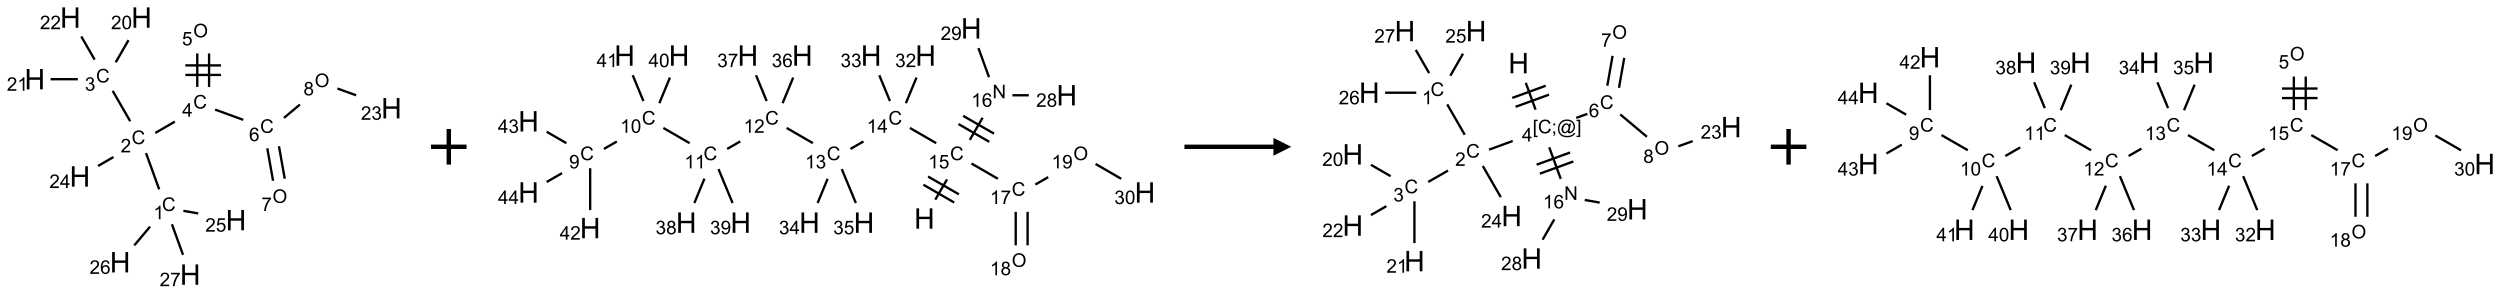 <?xml version="1.0" encoding="UTF-8"?>
<svg xmlns="http://www.w3.org/2000/svg" xmlns:xlink="http://www.w3.org/1999/xlink" width="1405" height="165" viewBox="0 0 1405 165">
<defs>
<g>
<g id="glyph-0-0">
<path d="M 1.332 0 L 1.332 -6.668 L 6.668 -6.668 L 6.668 0 Z M 1.5 -0.168 L 6.5 -0.168 L 6.5 -6.5 L 1.5 -6.5 Z M 1.5 -0.168 "/>
</g>
<g id="glyph-0-1">
<path d="M 6.27 -2.676 L 7.281 -2.422 C 7.07 -1.594 6.688 -0.961 6.137 -0.523 C 5.586 -0.086 4.914 0.129 4.121 0.129 C 3.297 0.129 2.629 -0.039 2.113 -0.371 C 1.598 -0.707 1.203 -1.191 0.934 -1.828 C 0.664 -2.465 0.531 -3.145 0.531 -3.875 C 0.531 -4.672 0.684 -5.363 0.988 -5.957 C 1.293 -6.547 1.723 -6.996 2.285 -7.305 C 2.844 -7.613 3.461 -7.766 4.137 -7.766 C 4.898 -7.766 5.543 -7.57 6.062 -7.184 C 6.582 -6.793 6.945 -6.246 7.152 -5.543 L 6.156 -5.309 C 5.98 -5.863 5.723 -6.266 5.387 -6.52 C 5.051 -6.773 4.625 -6.902 4.113 -6.902 C 3.527 -6.902 3.039 -6.762 2.645 -6.48 C 2.25 -6.199 1.973 -5.82 1.812 -5.348 C 1.652 -4.871 1.574 -4.383 1.574 -3.879 C 1.574 -3.23 1.668 -2.664 1.855 -2.18 C 2.047 -1.695 2.34 -1.332 2.738 -1.094 C 3.137 -0.855 3.57 -0.734 4.035 -0.734 C 4.602 -0.734 5.082 -0.898 5.473 -1.223 C 5.867 -1.551 6.133 -2.035 6.27 -2.676 Z M 6.27 -2.676 "/>
</g>
<g id="glyph-0-2">
<path d="M 3.973 0 L 3.035 0 L 3.035 -5.973 C 2.809 -5.758 2.516 -5.543 2.148 -5.328 C 1.781 -5.113 1.453 -4.953 1.16 -4.844 L 1.16 -5.75 C 1.684 -5.996 2.145 -6.297 2.535 -6.645 C 2.93 -6.996 3.207 -7.336 3.371 -7.668 L 3.973 -7.668 Z M 3.973 0 "/>
</g>
<g id="glyph-0-3">
<path d="M 5.371 -0.902 L 5.371 0 L 0.324 0 C 0.316 -0.227 0.352 -0.441 0.434 -0.652 C 0.562 -0.996 0.766 -1.332 1.051 -1.668 C 1.332 -2 1.742 -2.387 2.277 -2.824 C 3.105 -3.504 3.668 -4.043 3.957 -4.441 C 4.25 -4.84 4.395 -5.215 4.395 -5.566 C 4.395 -5.938 4.262 -6.254 3.996 -6.508 C 3.73 -6.762 3.387 -6.891 2.957 -6.891 C 2.508 -6.891 2.145 -6.754 1.875 -6.484 C 1.605 -6.215 1.469 -5.84 1.465 -5.359 L 0.5 -5.457 C 0.566 -6.176 0.812 -6.727 1.246 -7.102 C 1.676 -7.477 2.254 -7.668 2.98 -7.668 C 3.711 -7.668 4.293 -7.465 4.719 -7.059 C 5.145 -6.652 5.359 -6.148 5.359 -5.547 C 5.359 -5.242 5.297 -4.941 5.172 -4.645 C 5.047 -4.352 4.84 -4.039 4.551 -3.715 C 4.262 -3.387 3.777 -2.938 3.105 -2.371 C 2.543 -1.898 2.18 -1.578 2.02 -1.41 C 1.859 -1.242 1.73 -1.07 1.625 -0.902 Z M 5.371 -0.902 "/>
</g>
<g id="glyph-0-4">
<path d="M 0.449 -2.016 L 1.387 -2.141 C 1.492 -1.609 1.676 -1.227 1.934 -0.992 C 2.191 -0.758 2.508 -0.641 2.879 -0.641 C 3.32 -0.641 3.695 -0.793 3.996 -1.098 C 4.301 -1.402 4.453 -1.781 4.453 -2.234 C 4.453 -2.664 4.312 -3.02 4.031 -3.301 C 3.75 -3.578 3.391 -3.719 2.957 -3.719 C 2.781 -3.719 2.562 -3.684 2.297 -3.613 L 2.402 -4.438 C 2.465 -4.43 2.516 -4.426 2.551 -4.426 C 2.949 -4.426 3.312 -4.531 3.629 -4.738 C 3.949 -4.949 4.109 -5.27 4.109 -5.703 C 4.109 -6.047 3.992 -6.332 3.762 -6.559 C 3.527 -6.785 3.227 -6.895 2.859 -6.895 C 2.496 -6.895 2.191 -6.781 1.949 -6.551 C 1.707 -6.324 1.547 -5.98 1.48 -5.52 L 0.543 -5.688 C 0.656 -6.316 0.918 -6.805 1.324 -7.148 C 1.73 -7.492 2.234 -7.668 2.84 -7.668 C 3.254 -7.668 3.641 -7.578 3.988 -7.398 C 4.34 -7.219 4.609 -6.977 4.793 -6.668 C 4.98 -6.359 5.074 -6.031 5.074 -5.684 C 5.074 -5.352 4.984 -5.051 4.809 -4.781 C 4.629 -4.512 4.367 -4.297 4.02 -4.137 C 4.473 -4.031 4.824 -3.816 5.074 -3.488 C 5.324 -3.16 5.449 -2.75 5.449 -2.254 C 5.449 -1.59 5.203 -1.023 4.719 -0.559 C 4.234 -0.098 3.617 0.137 2.875 0.137 C 2.203 0.137 1.648 -0.062 1.207 -0.465 C 0.762 -0.863 0.512 -1.379 0.449 -2.016 Z M 0.449 -2.016 "/>
</g>
<g id="glyph-0-5">
<path d="M 0.441 -3.766 C 0.441 -4.668 0.535 -5.395 0.723 -5.945 C 0.906 -6.496 1.184 -6.922 1.551 -7.219 C 1.918 -7.516 2.375 -7.668 2.934 -7.668 C 3.344 -7.668 3.703 -7.586 4.012 -7.418 C 4.32 -7.254 4.574 -7.016 4.777 -6.707 C 4.977 -6.395 5.137 -6.016 5.25 -5.57 C 5.363 -5.125 5.422 -4.523 5.422 -3.766 C 5.422 -2.871 5.328 -2.148 5.145 -1.598 C 4.961 -1.047 4.688 -0.621 4.32 -0.32 C 3.953 -0.02 3.492 0.129 2.934 0.129 C 2.195 0.129 1.617 -0.133 1.199 -0.66 C 0.695 -1.297 0.441 -2.332 0.441 -3.766 Z M 1.406 -3.766 C 1.406 -2.512 1.555 -1.68 1.848 -1.262 C 2.141 -0.848 2.5 -0.641 2.934 -0.641 C 3.363 -0.641 3.727 -0.848 4.02 -1.266 C 4.312 -1.684 4.457 -2.516 4.457 -3.766 C 4.457 -5.023 4.312 -5.859 4.02 -6.27 C 3.727 -6.684 3.359 -6.891 2.922 -6.891 C 2.492 -6.891 2.148 -6.707 1.891 -6.344 C 1.566 -5.879 1.406 -5.02 1.406 -3.766 Z M 1.406 -3.766 "/>
</g>
<g id="glyph-0-6">
<path d="M 3.449 0 L 3.449 -1.828 L 0.137 -1.828 L 0.137 -2.688 L 3.621 -7.637 L 4.387 -7.637 L 4.387 -2.688 L 5.418 -2.688 L 5.418 -1.828 L 4.387 -1.828 L 4.387 0 Z M 3.449 -2.688 L 3.449 -6.129 L 1.059 -2.688 Z M 3.449 -2.688 "/>
</g>
<g id="glyph-0-7">
<path d="M 0.516 -3.719 C 0.516 -4.984 0.855 -5.977 1.535 -6.695 C 2.215 -7.414 3.094 -7.77 4.172 -7.77 C 4.875 -7.77 5.512 -7.602 6.078 -7.266 C 6.645 -6.93 7.074 -6.461 7.371 -5.855 C 7.668 -5.254 7.816 -4.57 7.816 -3.809 C 7.816 -3.035 7.66 -2.34 7.348 -1.73 C 7.035 -1.117 6.594 -0.656 6.02 -0.34 C 5.449 -0.027 4.828 0.129 4.168 0.129 C 3.449 0.129 2.805 -0.043 2.238 -0.391 C 1.672 -0.738 1.246 -1.211 0.953 -1.812 C 0.66 -2.414 0.516 -3.047 0.516 -3.719 Z M 1.559 -3.703 C 1.559 -2.781 1.805 -2.059 2.301 -1.527 C 2.793 -1 3.414 -0.734 4.16 -0.734 C 4.922 -0.734 5.547 -1 6.039 -1.535 C 6.531 -2.07 6.777 -2.828 6.777 -3.812 C 6.777 -4.434 6.672 -4.977 6.461 -5.441 C 6.25 -5.902 5.945 -6.262 5.539 -6.52 C 5.133 -6.773 4.68 -6.902 4.176 -6.902 C 3.461 -6.902 2.848 -6.656 2.332 -6.164 C 1.816 -5.672 1.559 -4.852 1.559 -3.703 Z M 1.559 -3.703 "/>
</g>
<g id="glyph-0-8">
<path d="M 0.441 -2 L 1.426 -2.082 C 1.5 -1.605 1.668 -1.242 1.934 -1.004 C 2.199 -0.762 2.52 -0.641 2.895 -0.641 C 3.348 -0.641 3.73 -0.812 4.043 -1.152 C 4.355 -1.492 4.512 -1.941 4.512 -2.504 C 4.512 -3.039 4.359 -3.461 4.059 -3.77 C 3.758 -4.078 3.367 -4.234 2.879 -4.234 C 2.578 -4.234 2.305 -4.164 2.062 -4.027 C 1.82 -3.891 1.629 -3.715 1.488 -3.496 L 0.609 -3.609 L 1.348 -7.531 L 5.145 -7.531 L 5.145 -6.637 L 2.098 -6.637 L 1.688 -4.582 C 2.145 -4.902 2.625 -5.062 3.129 -5.062 C 3.797 -5.062 4.359 -4.832 4.816 -4.371 C 5.277 -3.91 5.504 -3.312 5.504 -2.59 C 5.504 -1.898 5.305 -1.301 4.902 -0.797 C 4.41 -0.18 3.742 0.129 2.895 0.129 C 2.199 0.129 1.633 -0.062 1.195 -0.453 C 0.758 -0.844 0.504 -1.359 0.441 -2 Z M 0.441 -2 "/>
</g>
<g id="glyph-0-9">
<path d="M 5.309 -5.766 L 4.375 -5.691 C 4.293 -6.059 4.172 -6.328 4.02 -6.496 C 3.766 -6.762 3.453 -6.895 3.082 -6.895 C 2.785 -6.895 2.523 -6.812 2.297 -6.645 C 2 -6.43 1.77 -6.117 1.598 -5.703 C 1.43 -5.289 1.34 -4.703 1.332 -3.938 C 1.559 -4.281 1.836 -4.535 2.16 -4.703 C 2.488 -4.871 2.828 -4.953 3.188 -4.953 C 3.812 -4.953 4.344 -4.723 4.785 -4.262 C 5.223 -3.801 5.441 -3.207 5.441 -2.48 C 5.441 -2 5.34 -1.555 5.133 -1.145 C 4.926 -0.73 4.641 -0.418 4.281 -0.199 C 3.922 0.02 3.512 0.129 3.051 0.129 C 2.27 0.129 1.633 -0.156 1.141 -0.73 C 0.648 -1.305 0.402 -2.254 0.402 -3.574 C 0.402 -5.051 0.672 -6.121 1.219 -6.793 C 1.695 -7.375 2.336 -7.668 3.141 -7.668 C 3.742 -7.668 4.234 -7.5 4.617 -7.16 C 5 -6.824 5.23 -6.359 5.309 -5.766 Z M 1.48 -2.473 C 1.48 -2.152 1.547 -1.844 1.684 -1.547 C 1.82 -1.25 2.016 -1.027 2.262 -0.871 C 2.508 -0.719 2.766 -0.641 3.035 -0.641 C 3.434 -0.641 3.773 -0.801 4.059 -1.121 C 4.344 -1.441 4.484 -1.875 4.484 -2.422 C 4.484 -2.949 4.344 -3.367 4.062 -3.668 C 3.781 -3.973 3.426 -4.125 3 -4.125 C 2.578 -4.125 2.219 -3.973 1.922 -3.668 C 1.625 -3.363 1.48 -2.969 1.48 -2.473 Z M 1.48 -2.473 "/>
</g>
<g id="glyph-0-10">
<path d="M 0.504 -6.637 L 0.504 -7.535 L 5.449 -7.535 L 5.449 -6.809 C 4.961 -6.289 4.48 -5.602 4.004 -4.746 C 3.527 -3.887 3.156 -3.004 2.895 -2.098 C 2.707 -1.461 2.59 -0.762 2.535 0 L 1.574 0 C 1.582 -0.602 1.703 -1.328 1.926 -2.176 C 2.152 -3.027 2.477 -3.848 2.898 -4.637 C 3.32 -5.426 3.77 -6.094 4.246 -6.637 Z M 0.504 -6.637 "/>
</g>
<g id="glyph-0-11">
<path d="M 1.887 -4.141 C 1.496 -4.281 1.207 -4.484 1.02 -4.75 C 0.832 -5.016 0.738 -5.328 0.738 -5.699 C 0.738 -6.254 0.938 -6.719 1.34 -7.098 C 1.738 -7.477 2.27 -7.668 2.934 -7.668 C 3.598 -7.668 4.137 -7.473 4.543 -7.086 C 4.949 -6.699 5.152 -6.227 5.152 -5.672 C 5.152 -5.316 5.059 -5.008 4.871 -4.746 C 4.688 -4.484 4.406 -4.281 4.027 -4.141 C 4.496 -3.988 4.852 -3.742 5.098 -3.402 C 5.34 -3.062 5.465 -2.656 5.465 -2.184 C 5.465 -1.531 5.234 -0.98 4.77 -0.535 C 4.309 -0.09 3.703 0.129 2.949 0.129 C 2.195 0.129 1.586 -0.094 1.125 -0.539 C 0.664 -0.984 0.434 -1.543 0.434 -2.207 C 0.434 -2.703 0.559 -3.121 0.809 -3.457 C 1.062 -3.793 1.422 -4.02 1.887 -4.141 Z M 1.699 -5.73 C 1.699 -5.367 1.812 -5.074 2.047 -4.844 C 2.281 -4.613 2.582 -4.5 2.953 -4.5 C 3.312 -4.5 3.609 -4.613 3.84 -4.84 C 4.07 -5.066 4.188 -5.348 4.188 -5.676 C 4.188 -6.02 4.07 -6.309 3.832 -6.543 C 3.594 -6.777 3.297 -6.895 2.941 -6.895 C 2.586 -6.895 2.289 -6.781 2.051 -6.551 C 1.816 -6.324 1.699 -6.047 1.699 -5.73 Z M 1.395 -2.203 C 1.395 -1.938 1.461 -1.676 1.586 -1.426 C 1.711 -1.176 1.902 -0.984 2.152 -0.848 C 2.402 -0.711 2.672 -0.641 2.957 -0.641 C 3.406 -0.641 3.777 -0.785 4.066 -1.074 C 4.359 -1.363 4.504 -1.727 4.504 -2.172 C 4.504 -2.625 4.355 -2.996 4.055 -3.293 C 3.754 -3.586 3.379 -3.734 2.926 -3.734 C 2.484 -3.734 2.121 -3.59 1.832 -3.297 C 1.543 -3.004 1.395 -2.641 1.395 -2.203 Z M 1.395 -2.203 "/>
</g>
<g id="glyph-0-12">
<path d="M 0.582 -1.766 L 1.484 -1.848 C 1.562 -1.426 1.707 -1.117 1.922 -0.926 C 2.137 -0.734 2.414 -0.641 2.75 -0.641 C 3.039 -0.641 3.289 -0.707 3.508 -0.84 C 3.727 -0.973 3.902 -1.148 4.043 -1.367 C 4.18 -1.586 4.297 -1.887 4.391 -2.262 C 4.484 -2.637 4.531 -3.016 4.531 -3.406 C 4.531 -3.449 4.531 -3.512 4.527 -3.594 C 4.34 -3.297 4.082 -3.055 3.758 -2.867 C 3.434 -2.68 3.082 -2.59 2.703 -2.59 C 2.07 -2.59 1.535 -2.816 1.098 -3.277 C 0.66 -3.734 0.441 -4.34 0.441 -5.09 C 0.441 -5.863 0.672 -6.484 1.129 -6.957 C 1.586 -7.43 2.156 -7.668 2.844 -7.668 C 3.34 -7.668 3.793 -7.531 4.207 -7.266 C 4.617 -7 4.93 -6.617 5.145 -6.121 C 5.355 -5.629 5.465 -4.91 5.465 -3.973 C 5.465 -2.996 5.359 -2.223 5.145 -1.645 C 4.934 -1.066 4.617 -0.625 4.199 -0.324 C 3.781 -0.02 3.293 0.129 2.73 0.129 C 2.133 0.129 1.645 -0.035 1.266 -0.367 C 0.887 -0.699 0.66 -1.164 0.582 -1.766 Z M 4.422 -5.137 C 4.422 -5.676 4.277 -6.102 3.992 -6.418 C 3.707 -6.734 3.359 -6.891 2.957 -6.891 C 2.543 -6.891 2.18 -6.719 1.871 -6.379 C 1.562 -6.039 1.406 -5.598 1.406 -5.059 C 1.406 -4.57 1.555 -4.176 1.848 -3.871 C 2.141 -3.566 2.5 -3.418 2.934 -3.418 C 3.367 -3.418 3.723 -3.57 4.004 -3.871 C 4.281 -4.176 4.422 -4.598 4.422 -5.137 Z M 4.422 -5.137 "/>
</g>
<g id="glyph-0-13">
<path d="M 0.812 0 L 0.812 -7.637 L 1.848 -7.637 L 5.859 -1.641 L 5.859 -7.637 L 6.828 -7.637 L 6.828 0 L 5.793 0 L 1.781 -6 L 1.781 0 Z M 0.812 0 "/>
</g>
<g id="glyph-0-14">
<path d="M 0.723 2.121 L 0.723 -7.637 L 2.793 -7.637 L 2.793 -6.859 L 1.66 -6.859 L 1.66 1.344 L 2.793 1.344 L 2.793 2.121 Z M 0.723 2.121 "/>
</g>
<g id="glyph-0-15">
<path d="M 0.949 -4.465 L 0.949 -5.531 L 2.016 -5.531 L 2.016 -4.465 Z M 0.949 0 L 0.949 -1.066 L 2.016 -1.066 L 2.016 0 C 2.016 0.391 1.945 0.711 1.809 0.949 C 1.668 1.191 1.449 1.379 1.145 1.512 L 0.887 1.109 C 1.082 1.023 1.23 0.895 1.324 0.727 C 1.418 0.559 1.469 0.316 1.48 0 Z M 0.949 0 "/>
</g>
<g id="glyph-0-16">
<path d="M 6.047 -0.848 C 5.82 -0.59 5.57 -0.379 5.289 -0.223 C 5.008 -0.062 4.73 0.016 4.449 0.016 C 4.141 0.016 3.84 -0.074 3.547 -0.254 C 3.254 -0.434 3.02 -0.715 2.836 -1.09 C 2.652 -1.465 2.562 -1.875 2.562 -2.324 C 2.562 -2.875 2.703 -3.43 2.988 -3.98 C 3.27 -4.535 3.621 -4.953 4.043 -5.23 C 4.461 -5.508 4.871 -5.645 5.266 -5.645 C 5.566 -5.645 5.855 -5.566 6.129 -5.41 C 6.402 -5.25 6.641 -5.012 6.84 -4.688 L 7.016 -5.496 L 7.949 -5.496 L 7.199 -2 C 7.094 -1.516 7.043 -1.246 7.043 -1.191 C 7.043 -1.098 7.078 -1.02 7.148 -0.949 C 7.219 -0.883 7.305 -0.848 7.406 -0.848 C 7.59 -0.848 7.832 -0.953 8.129 -1.168 C 8.527 -1.445 8.84 -1.816 9.07 -2.285 C 9.301 -2.75 9.418 -3.234 9.418 -3.73 C 9.418 -4.309 9.27 -4.852 8.973 -5.355 C 8.676 -5.859 8.23 -6.262 7.645 -6.562 C 7.055 -6.863 6.406 -7.016 5.691 -7.016 C 4.879 -7.016 4.137 -6.824 3.465 -6.445 C 2.793 -6.066 2.273 -5.52 1.902 -4.809 C 1.535 -4.098 1.348 -3.34 1.348 -2.527 C 1.348 -1.676 1.535 -0.941 1.902 -0.328 C 2.273 0.285 2.809 0.742 3.508 1.035 C 4.207 1.328 4.984 1.473 5.832 1.473 C 6.742 1.473 7.504 1.32 8.121 1.016 C 8.734 0.711 9.195 0.34 9.5 -0.098 L 10.441 -0.098 C 10.266 0.266 9.961 0.637 9.531 1.016 C 9.102 1.395 8.59 1.695 7.996 1.914 C 7.402 2.133 6.688 2.246 5.848 2.246 C 5.078 2.246 4.367 2.145 3.715 1.949 C 3.066 1.75 2.512 1.453 2.051 1.055 C 1.594 0.656 1.25 0.199 1.016 -0.316 C 0.723 -0.973 0.578 -1.684 0.578 -2.441 C 0.578 -3.289 0.75 -4.098 1.098 -4.863 C 1.523 -5.805 2.125 -6.527 2.902 -7.027 C 3.684 -7.527 4.629 -7.777 5.738 -7.777 C 6.602 -7.777 7.375 -7.602 8.059 -7.246 C 8.746 -6.895 9.285 -6.371 9.684 -5.672 C 10.02 -5.07 10.188 -4.418 10.188 -3.715 C 10.188 -2.707 9.832 -1.812 9.125 -1.031 C 8.492 -0.328 7.801 0.02 7.051 0.02 C 6.812 0.02 6.617 -0.016 6.473 -0.09 C 6.324 -0.16 6.215 -0.266 6.145 -0.402 C 6.102 -0.488 6.066 -0.637 6.047 -0.848 Z M 3.527 -2.262 C 3.527 -1.785 3.641 -1.414 3.863 -1.152 C 4.09 -0.887 4.348 -0.754 4.641 -0.754 C 4.836 -0.754 5.039 -0.812 5.254 -0.93 C 5.469 -1.047 5.676 -1.219 5.871 -1.449 C 6.066 -1.676 6.23 -1.969 6.355 -2.32 C 6.48 -2.672 6.543 -3.027 6.543 -3.379 C 6.543 -3.852 6.426 -4.219 6.191 -4.48 C 5.957 -4.738 5.672 -4.871 5.332 -4.871 C 5.109 -4.871 4.902 -4.812 4.707 -4.699 C 4.512 -4.586 4.32 -4.406 4.137 -4.156 C 3.953 -3.906 3.805 -3.602 3.691 -3.246 C 3.582 -2.887 3.527 -2.559 3.527 -2.262 Z M 3.527 -2.262 "/>
</g>
<g id="glyph-0-17">
<path d="M 2.27 2.121 L 0.203 2.121 L 0.203 1.344 L 1.332 1.344 L 1.332 -6.859 L 0.203 -6.859 L 0.203 -7.637 L 2.27 -7.637 Z M 2.27 2.121 "/>
</g>
<g id="glyph-1-0">
<path d="M 2 0 L 2 -10 L 10 -10 L 10 0 Z M 2.25 -0.25 L 9.75 -0.25 L 9.75 -9.75 L 2.25 -9.75 Z M 2.25 -0.25 "/>
</g>
<g id="glyph-1-1">
<path d="M 1.281 0 L 1.281 -11.453 L 2.797 -11.453 L 2.797 -6.75 L 8.75 -6.75 L 8.75 -11.453 L 10.266 -11.453 L 10.266 0 L 8.75 0 L 8.75 -5.398 L 2.797 -5.398 L 2.797 0 Z M 1.281 0 "/>
</g>
</g>
</defs>
<path fill="none" stroke-width="0.033" stroke-linecap="butt" stroke-linejoin="miter" stroke="rgb(0%, 0%, 0%)" stroke-opacity="1" stroke-miterlimit="10" d="M 1.748 2.413 L 1.563 1.904 " transform="matrix(40, 0, 0, 40, 19.541, 9.875)"/>
<path fill="none" stroke-width="0.033" stroke-linecap="butt" stroke-linejoin="miter" stroke="rgb(0%, 0%, 0%)" stroke-opacity="1" stroke-miterlimit="10" d="M 1.341 1.457 L 1.095 1.03 " transform="matrix(40, 0, 0, 40, 19.541, 9.875)"/>
<path fill="none" stroke-width="0.033" stroke-linecap="butt" stroke-linejoin="miter" stroke="rgb(0%, 0%, 0%)" stroke-opacity="1" stroke-miterlimit="10" d="M 1.138 0.628 L 1.317 0.317 " transform="matrix(40, 0, 0, 40, 19.541, 9.875)"/>
<path fill="none" stroke-width="0.033" stroke-linecap="butt" stroke-linejoin="miter" stroke="rgb(0%, 0%, 0%)" stroke-opacity="1" stroke-miterlimit="10" d="M 0.605 0.866 L 0.222 0.866 " transform="matrix(40, 0, 0, 40, 19.541, 9.875)"/>
<path fill="none" stroke-width="0.033" stroke-linecap="butt" stroke-linejoin="miter" stroke="rgb(0%, 0%, 0%)" stroke-opacity="1" stroke-miterlimit="10" d="M 0.841 0.591 L 0.653 0.265 " transform="matrix(40, 0, 0, 40, 19.541, 9.875)"/>
<path fill="none" stroke-width="0.033" stroke-linecap="butt" stroke-linejoin="miter" stroke="rgb(0%, 0%, 0%)" stroke-opacity="1" stroke-miterlimit="10" d="M 1.693 1.621 L 1.968 1.462 " transform="matrix(40, 0, 0, 40, 19.541, 9.875)"/>
<path fill="none" stroke-width="0.033" stroke-linecap="butt" stroke-linejoin="miter" stroke="rgb(0%, 0%, 0%)" stroke-opacity="1" stroke-miterlimit="10" d="M 2.449 0.974 L 2.449 0.504 " transform="matrix(40, 0, 0, 40, 19.541, 9.875)"/>
<path fill="none" stroke-width="0.033" stroke-linecap="butt" stroke-linejoin="miter" stroke="rgb(0%, 0%, 0%)" stroke-opacity="1" stroke-miterlimit="10" d="M 2.283 0.974 L 2.283 0.504 " transform="matrix(40, 0, 0, 40, 19.541, 9.875)"/>
<path fill="none" stroke-width="0.033" stroke-linecap="butt" stroke-linejoin="miter" stroke="rgb(0%, 0%, 0%)" stroke-opacity="1" stroke-miterlimit="10" d="M 2.616 0.672 L 2.116 0.672 " transform="matrix(40, 0, 0, 40, 19.541, 9.875)"/>
<path fill="none" stroke-width="0.033" stroke-linecap="butt" stroke-linejoin="miter" stroke="rgb(0%, 0%, 0%)" stroke-opacity="1" stroke-miterlimit="10" d="M 2.616 0.806 L 2.116 0.806 " transform="matrix(40, 0, 0, 40, 19.541, 9.875)"/>
<path fill="none" stroke-width="0.033" stroke-linecap="butt" stroke-linejoin="miter" stroke="rgb(0%, 0%, 0%)" stroke-opacity="1" stroke-miterlimit="10" d="M 2.534 1.293 L 2.929 1.437 " transform="matrix(40, 0, 0, 40, 19.541, 9.875)"/>
<path fill="none" stroke-width="0.033" stroke-linecap="butt" stroke-linejoin="miter" stroke="rgb(0%, 0%, 0%)" stroke-opacity="1" stroke-miterlimit="10" d="M 3.267 1.837 L 3.348 2.293 " transform="matrix(40, 0, 0, 40, 19.541, 9.875)"/>
<path fill="none" stroke-width="0.033" stroke-linecap="butt" stroke-linejoin="miter" stroke="rgb(0%, 0%, 0%)" stroke-opacity="1" stroke-miterlimit="10" d="M 3.431 1.808 L 3.512 2.264 " transform="matrix(40, 0, 0, 40, 19.541, 9.875)"/>
<path fill="none" stroke-width="0.033" stroke-linecap="butt" stroke-linejoin="miter" stroke="rgb(0%, 0%, 0%)" stroke-opacity="1" stroke-miterlimit="10" d="M 3.501 1.41 L 3.725 1.222 " transform="matrix(40, 0, 0, 40, 19.541, 9.875)"/>
<path fill="none" stroke-width="0.033" stroke-linecap="butt" stroke-linejoin="miter" stroke="rgb(0%, 0%, 0%)" stroke-opacity="1" stroke-miterlimit="10" d="M 4.252 0.997 L 4.515 1.092 " transform="matrix(40, 0, 0, 40, 19.541, 9.875)"/>
<path fill="none" stroke-width="0.033" stroke-linecap="butt" stroke-linejoin="miter" stroke="rgb(0%, 0%, 0%)" stroke-opacity="1" stroke-miterlimit="10" d="M 1.106 1.959 L 0.889 2.085 " transform="matrix(40, 0, 0, 40, 19.541, 9.875)"/>
<path fill="none" stroke-width="0.033" stroke-linecap="butt" stroke-linejoin="miter" stroke="rgb(0%, 0%, 0%)" stroke-opacity="1" stroke-miterlimit="10" d="M 2.088 2.715 L 2.296 2.752 " transform="matrix(40, 0, 0, 40, 19.541, 9.875)"/>
<path fill="none" stroke-width="0.033" stroke-linecap="butt" stroke-linejoin="miter" stroke="rgb(0%, 0%, 0%)" stroke-opacity="1" stroke-miterlimit="10" d="M 1.62 2.937 L 1.398 3.201 " transform="matrix(40, 0, 0, 40, 19.541, 9.875)"/>
<path fill="none" stroke-width="0.033" stroke-linecap="butt" stroke-linejoin="miter" stroke="rgb(0%, 0%, 0%)" stroke-opacity="1" stroke-miterlimit="10" d="M 1.927 2.904 L 2.083 3.334 " transform="matrix(40, 0, 0, 40, 19.541, 9.875)"/>
<g fill="rgb(0%, 0%, 0%)" fill-opacity="1">
<use xlink:href="#glyph-0-1" x="91.004" y="118.59"/>
</g>
<g fill="rgb(0%, 0%, 0%)" fill-opacity="1">
<use xlink:href="#glyph-0-2" x="86.227" y="123.227"/>
</g>
<g fill="rgb(0%, 0%, 0%)" fill-opacity="1">
<use xlink:href="#glyph-0-1" x="73.949" y="81"/>
</g>
<g fill="rgb(0%, 0%, 0%)" fill-opacity="1">
<use xlink:href="#glyph-0-3" x="67.777" y="85.637"/>
</g>
<g fill="rgb(0%, 0%, 0%)" fill-opacity="1">
<use xlink:href="#glyph-0-1" x="53.949" y="46.359"/>
</g>
<g fill="rgb(0%, 0%, 0%)" fill-opacity="1">
<use xlink:href="#glyph-0-4" x="47.695" y="50.996"/>
</g>
<g fill="rgb(0%, 0%, 0%)" fill-opacity="1">
<use xlink:href="#glyph-1-1" x="73.77" y="15.602"/>
</g>
<g fill="rgb(0%, 0%, 0%)" fill-opacity="1">
<use xlink:href="#glyph-0-3" x="62.363" y="16.395"/>
<use xlink:href="#glyph-0-5" x="68.296" y="16.395"/>
</g>
<g fill="rgb(0%, 0%, 0%)" fill-opacity="1">
<use xlink:href="#glyph-1-1" x="13.77" y="50.242"/>
</g>
<g fill="rgb(0%, 0%, 0%)" fill-opacity="1">
<use xlink:href="#glyph-0-3" x="3.809" y="51.035"/>
<use xlink:href="#glyph-0-2" x="9.741" y="51.035"/>
</g>
<g fill="rgb(0%, 0%, 0%)" fill-opacity="1">
<use xlink:href="#glyph-1-1" x="33.77" y="15.602"/>
</g>
<g fill="rgb(0%, 0%, 0%)" fill-opacity="1">
<use xlink:href="#glyph-0-3" x="22.414" y="16.395"/>
<use xlink:href="#glyph-0-3" x="28.346" y="16.395"/>
</g>
<g fill="rgb(0%, 0%, 0%)" fill-opacity="1">
<use xlink:href="#glyph-0-1" x="108.59" y="61"/>
</g>
<g fill="rgb(0%, 0%, 0%)" fill-opacity="1">
<use xlink:href="#glyph-0-6" x="102.371" y="65.605"/>
</g>
<g fill="rgb(0%, 0%, 0%)" fill-opacity="1">
<use xlink:href="#glyph-0-7" x="108.605" y="21.004"/>
</g>
<g fill="rgb(0%, 0%, 0%)" fill-opacity="1">
<use xlink:href="#glyph-0-8" x="102.281" y="25.504"/>
</g>
<g fill="rgb(0%, 0%, 0%)" fill-opacity="1">
<use xlink:href="#glyph-0-1" x="146.176" y="74.684"/>
</g>
<g fill="rgb(0%, 0%, 0%)" fill-opacity="1">
<use xlink:href="#glyph-0-9" x="139.93" y="79.32"/>
</g>
<g fill="rgb(0%, 0%, 0%)" fill-opacity="1">
<use xlink:href="#glyph-0-7" x="153.137" y="114.078"/>
</g>
<g fill="rgb(0%, 0%, 0%)" fill-opacity="1">
<use xlink:href="#glyph-0-10" x="146.871" y="118.582"/>
</g>
<g fill="rgb(0%, 0%, 0%)" fill-opacity="1">
<use xlink:href="#glyph-0-7" x="176.836" y="48.977"/>
</g>
<g fill="rgb(0%, 0%, 0%)" fill-opacity="1">
<use xlink:href="#glyph-0-11" x="170.551" y="53.605"/>
</g>
<g fill="rgb(0%, 0%, 0%)" fill-opacity="1">
<use xlink:href="#glyph-1-1" x="214.227" y="66.535"/>
</g>
<g fill="rgb(0%, 0%, 0%)" fill-opacity="1">
<use xlink:href="#glyph-0-3" x="202.793" y="67.328"/>
<use xlink:href="#glyph-0-4" x="208.725" y="67.328"/>
</g>
<g fill="rgb(0%, 0%, 0%)" fill-opacity="1">
<use xlink:href="#glyph-1-1" x="39.129" y="104.883"/>
</g>
<g fill="rgb(0%, 0%, 0%)" fill-opacity="1">
<use xlink:href="#glyph-0-3" x="27.727" y="105.676"/>
<use xlink:href="#glyph-0-6" x="33.659" y="105.676"/>
</g>
<g fill="rgb(0%, 0%, 0%)" fill-opacity="1">
<use xlink:href="#glyph-1-1" x="126.84" y="129.418"/>
</g>
<g fill="rgb(0%, 0%, 0%)" fill-opacity="1">
<use xlink:href="#glyph-0-3" x="115.352" y="130.211"/>
<use xlink:href="#glyph-0-8" x="121.284" y="130.211"/>
</g>
<g fill="rgb(0%, 0%, 0%)" fill-opacity="1">
<use xlink:href="#glyph-1-1" x="61.738" y="153.113"/>
</g>
<g fill="rgb(0%, 0%, 0%)" fill-opacity="1">
<use xlink:href="#glyph-0-3" x="50.312" y="153.906"/>
<use xlink:href="#glyph-0-9" x="56.245" y="153.906"/>
</g>
<g fill="rgb(0%, 0%, 0%)" fill-opacity="1">
<use xlink:href="#glyph-1-1" x="101.129" y="160.059"/>
</g>
<g fill="rgb(0%, 0%, 0%)" fill-opacity="1">
<use xlink:href="#glyph-0-3" x="89.699" y="160.852"/>
<use xlink:href="#glyph-0-10" x="95.632" y="160.852"/>
</g>
<path fill="none" stroke-width="0.062" stroke-linecap="butt" stroke-linejoin="miter" stroke="rgb(0%, 0%, 0%)" stroke-opacity="1" stroke-miterlimit="10" d="M 0 0 L 0.5 0 M 0.25 -0.25 L 0.25 0.25 " transform="matrix(40, 0, 0, 40, 242.225, 82.5)"/>
<path fill="none" stroke-width="0.033" stroke-linecap="butt" stroke-linejoin="miter" stroke="rgb(0%, 0%, 0%)" stroke-opacity="1" stroke-miterlimit="10" d="M 5.715 2.407 L 5.88 2.122 " transform="matrix(40, 0, 0, 40, 297.029, 15.943)"/>
<path fill="none" stroke-width="0.033" stroke-linecap="butt" stroke-linejoin="miter" stroke="rgb(0%, 0%, 0%)" stroke-opacity="1" stroke-miterlimit="10" d="M 6.047 2.332 L 5.614 2.082 " transform="matrix(40, 0, 0, 40, 297.029, 15.943)"/>
<path fill="none" stroke-width="0.033" stroke-linecap="butt" stroke-linejoin="miter" stroke="rgb(0%, 0%, 0%)" stroke-opacity="1" stroke-miterlimit="10" d="M 5.981 2.447 L 5.548 2.197 " transform="matrix(40, 0, 0, 40, 297.029, 15.943)"/>
<path fill="none" stroke-width="0.033" stroke-linecap="butt" stroke-linejoin="miter" stroke="rgb(0%, 0%, 0%)" stroke-opacity="1" stroke-miterlimit="10" d="M 5.728 1.613 L 5.358 1.399 " transform="matrix(40, 0, 0, 40, 297.029, 15.943)"/>
<path fill="none" stroke-width="0.033" stroke-linecap="butt" stroke-linejoin="miter" stroke="rgb(0%, 0%, 0%)" stroke-opacity="1" stroke-miterlimit="10" d="M 4.706 1.589 L 4.523 1.694 " transform="matrix(40, 0, 0, 40, 297.029, 15.943)"/>
<path fill="none" stroke-width="0.033" stroke-linecap="butt" stroke-linejoin="miter" stroke="rgb(0%, 0%, 0%)" stroke-opacity="1" stroke-miterlimit="10" d="M 3.996 1.613 L 3.626 1.399 " transform="matrix(40, 0, 0, 40, 297.029, 15.943)"/>
<path fill="none" stroke-width="0.033" stroke-linecap="butt" stroke-linejoin="miter" stroke="rgb(0%, 0%, 0%)" stroke-opacity="1" stroke-miterlimit="10" d="M 2.975 1.588 L 2.791 1.694 " transform="matrix(40, 0, 0, 40, 297.029, 15.943)"/>
<path fill="none" stroke-width="0.033" stroke-linecap="butt" stroke-linejoin="miter" stroke="rgb(0%, 0%, 0%)" stroke-opacity="1" stroke-miterlimit="10" d="M 2.264 1.613 L 1.894 1.399 " transform="matrix(40, 0, 0, 40, 297.029, 15.943)"/>
<path fill="none" stroke-width="0.033" stroke-linecap="butt" stroke-linejoin="miter" stroke="rgb(0%, 0%, 0%)" stroke-opacity="1" stroke-miterlimit="10" d="M 1.24 1.59 L 1.059 1.694 " transform="matrix(40, 0, 0, 40, 297.029, 15.943)"/>
<path fill="none" stroke-width="0.033" stroke-linecap="butt" stroke-linejoin="miter" stroke="rgb(0%, 0%, 0%)" stroke-opacity="1" stroke-miterlimit="10" d="M 0.866 1.965 L 0.866 2.553 " transform="matrix(40, 0, 0, 40, 297.029, 15.943)"/>
<path fill="none" stroke-width="0.033" stroke-linecap="butt" stroke-linejoin="miter" stroke="rgb(0%, 0%, 0%)" stroke-opacity="1" stroke-miterlimit="10" d="M 0.532 1.613 L 0.255 1.453 " transform="matrix(40, 0, 0, 40, 297.029, 15.943)"/>
<path fill="none" stroke-width="0.033" stroke-linecap="butt" stroke-linejoin="miter" stroke="rgb(0%, 0%, 0%)" stroke-opacity="1" stroke-miterlimit="10" d="M 0.471 2.034 L 0.255 2.158 " transform="matrix(40, 0, 0, 40, 297.029, 15.943)"/>
<path fill="none" stroke-width="0.033" stroke-linecap="butt" stroke-linejoin="miter" stroke="rgb(0%, 0%, 0%)" stroke-opacity="1" stroke-miterlimit="10" d="M 1.838 1.051 L 1.987 0.691 " transform="matrix(40, 0, 0, 40, 297.029, 15.943)"/>
<path fill="none" stroke-width="0.033" stroke-linecap="butt" stroke-linejoin="miter" stroke="rgb(0%, 0%, 0%)" stroke-opacity="1" stroke-miterlimit="10" d="M 1.614 1.021 L 1.464 0.658 " transform="matrix(40, 0, 0, 40, 297.029, 15.943)"/>
<path fill="none" stroke-width="0.033" stroke-linecap="butt" stroke-linejoin="miter" stroke="rgb(0%, 0%, 0%)" stroke-opacity="1" stroke-miterlimit="10" d="M 2.472 2.111 L 2.33 2.454 " transform="matrix(40, 0, 0, 40, 297.029, 15.943)"/>
<path fill="none" stroke-width="0.033" stroke-linecap="butt" stroke-linejoin="miter" stroke="rgb(0%, 0%, 0%)" stroke-opacity="1" stroke-miterlimit="10" d="M 2.669 1.977 L 2.867 2.454 " transform="matrix(40, 0, 0, 40, 297.029, 15.943)"/>
<path fill="none" stroke-width="0.033" stroke-linecap="butt" stroke-linejoin="miter" stroke="rgb(0%, 0%, 0%)" stroke-opacity="1" stroke-miterlimit="10" d="M 3.57 1.051 L 3.719 0.691 " transform="matrix(40, 0, 0, 40, 297.029, 15.943)"/>
<path fill="none" stroke-width="0.033" stroke-linecap="butt" stroke-linejoin="miter" stroke="rgb(0%, 0%, 0%)" stroke-opacity="1" stroke-miterlimit="10" d="M 3.346 1.021 L 3.196 0.658 " transform="matrix(40, 0, 0, 40, 297.029, 15.943)"/>
<path fill="none" stroke-width="0.033" stroke-linecap="butt" stroke-linejoin="miter" stroke="rgb(0%, 0%, 0%)" stroke-opacity="1" stroke-miterlimit="10" d="M 4.202 2.114 L 4.062 2.454 " transform="matrix(40, 0, 0, 40, 297.029, 15.943)"/>
<path fill="none" stroke-width="0.033" stroke-linecap="butt" stroke-linejoin="miter" stroke="rgb(0%, 0%, 0%)" stroke-opacity="1" stroke-miterlimit="10" d="M 4.401 1.977 L 4.599 2.454 " transform="matrix(40, 0, 0, 40, 297.029, 15.943)"/>
<path fill="none" stroke-width="0.033" stroke-linecap="butt" stroke-linejoin="miter" stroke="rgb(0%, 0%, 0%)" stroke-opacity="1" stroke-miterlimit="10" d="M 5.302 1.051 L 5.451 0.691 " transform="matrix(40, 0, 0, 40, 297.029, 15.943)"/>
<path fill="none" stroke-width="0.033" stroke-linecap="butt" stroke-linejoin="miter" stroke="rgb(0%, 0%, 0%)" stroke-opacity="1" stroke-miterlimit="10" d="M 5.078 1.021 L 4.928 0.658 " transform="matrix(40, 0, 0, 40, 297.029, 15.943)"/>
<path fill="none" stroke-width="0.033" stroke-linecap="butt" stroke-linejoin="miter" stroke="rgb(0%, 0%, 0%)" stroke-opacity="1" stroke-miterlimit="10" d="M 6.2 1.567 L 6.38 1.256 " transform="matrix(40, 0, 0, 40, 297.029, 15.943)"/>
<path fill="none" stroke-width="0.033" stroke-linecap="butt" stroke-linejoin="miter" stroke="rgb(0%, 0%, 0%)" stroke-opacity="1" stroke-miterlimit="10" d="M 6.54 1.479 L 6.106 1.229 " transform="matrix(40, 0, 0, 40, 297.029, 15.943)"/>
<path fill="none" stroke-width="0.033" stroke-linecap="butt" stroke-linejoin="miter" stroke="rgb(0%, 0%, 0%)" stroke-opacity="1" stroke-miterlimit="10" d="M 6.473 1.594 L 6.04 1.344 " transform="matrix(40, 0, 0, 40, 297.029, 15.943)"/>
<path fill="none" stroke-width="0.033" stroke-linecap="butt" stroke-linejoin="miter" stroke="rgb(0%, 0%, 0%)" stroke-opacity="1" stroke-miterlimit="10" d="M 6.799 0.94 L 7.029 0.94 " transform="matrix(40, 0, 0, 40, 297.029, 15.943)"/>
<path fill="none" stroke-width="0.033" stroke-linecap="butt" stroke-linejoin="miter" stroke="rgb(0%, 0%, 0%)" stroke-opacity="1" stroke-miterlimit="10" d="M 6.47 0.686 L 6.321 0.277 " transform="matrix(40, 0, 0, 40, 297.029, 15.943)"/>
<path fill="none" stroke-width="0.033" stroke-linecap="butt" stroke-linejoin="miter" stroke="rgb(0%, 0%, 0%)" stroke-opacity="1" stroke-miterlimit="10" d="M 6.224 1.899 L 6.594 2.113 " transform="matrix(40, 0, 0, 40, 297.029, 15.943)"/>
<path fill="none" stroke-width="0.033" stroke-linecap="butt" stroke-linejoin="miter" stroke="rgb(0%, 0%, 0%)" stroke-opacity="1" stroke-miterlimit="10" d="M 6.845 2.578 L 6.845 3.048 " transform="matrix(40, 0, 0, 40, 297.029, 15.943)"/>
<path fill="none" stroke-width="0.033" stroke-linecap="butt" stroke-linejoin="miter" stroke="rgb(0%, 0%, 0%)" stroke-opacity="1" stroke-miterlimit="10" d="M 7.012 2.578 L 7.012 3.048 " transform="matrix(40, 0, 0, 40, 297.029, 15.943)"/>
<path fill="none" stroke-width="0.033" stroke-linecap="butt" stroke-linejoin="miter" stroke="rgb(0%, 0%, 0%)" stroke-opacity="1" stroke-miterlimit="10" d="M 7.121 2.194 L 7.302 2.09 " transform="matrix(40, 0, 0, 40, 297.029, 15.943)"/>
<path fill="none" stroke-width="0.033" stroke-linecap="butt" stroke-linejoin="miter" stroke="rgb(0%, 0%, 0%)" stroke-opacity="1" stroke-miterlimit="10" d="M 7.967 1.905 L 8.328 2.114 " transform="matrix(40, 0, 0, 40, 297.029, 15.943)"/>
<g fill="rgb(0%, 0%, 0%)" fill-opacity="1">
<use xlink:href="#glyph-1-1" x="513.742" y="128.539"/>
</g>
<g fill="rgb(0%, 0%, 0%)" fill-opacity="1">
<use xlink:href="#glyph-0-1" x="533.922" y="90.016"/>
</g>
<g fill="rgb(0%, 0%, 0%)" fill-opacity="1">
<use xlink:href="#glyph-0-2" x="521.68" y="94.652"/>
<use xlink:href="#glyph-0-8" x="527.612" y="94.652"/>
</g>
<g fill="rgb(0%, 0%, 0%)" fill-opacity="1">
<use xlink:href="#glyph-0-1" x="499.281" y="70.016"/>
</g>
<g fill="rgb(0%, 0%, 0%)" fill-opacity="1">
<use xlink:href="#glyph-0-2" x="487.129" y="74.652"/>
<use xlink:href="#glyph-0-6" x="493.061" y="74.652"/>
</g>
<g fill="rgb(0%, 0%, 0%)" fill-opacity="1">
<use xlink:href="#glyph-0-1" x="464.641" y="90.016"/>
</g>
<g fill="rgb(0%, 0%, 0%)" fill-opacity="1">
<use xlink:href="#glyph-0-2" x="452.457" y="94.652"/>
<use xlink:href="#glyph-0-4" x="458.389" y="94.652"/>
</g>
<g fill="rgb(0%, 0%, 0%)" fill-opacity="1">
<use xlink:href="#glyph-0-1" x="430" y="70.016"/>
</g>
<g fill="rgb(0%, 0%, 0%)" fill-opacity="1">
<use xlink:href="#glyph-0-2" x="417.895" y="74.652"/>
<use xlink:href="#glyph-0-3" x="423.827" y="74.652"/>
</g>
<g fill="rgb(0%, 0%, 0%)" fill-opacity="1">
<use xlink:href="#glyph-0-1" x="395.359" y="90.016"/>
</g>
<g fill="rgb(0%, 0%, 0%)" fill-opacity="1">
<use xlink:href="#glyph-0-2" x="384.648" y="94.652"/>
<use xlink:href="#glyph-0-2" x="390.581" y="94.652"/>
</g>
<g fill="rgb(0%, 0%, 0%)" fill-opacity="1">
<use xlink:href="#glyph-0-1" x="360.719" y="70.016"/>
</g>
<g fill="rgb(0%, 0%, 0%)" fill-opacity="1">
<use xlink:href="#glyph-0-2" x="348.559" y="74.652"/>
<use xlink:href="#glyph-0-5" x="354.491" y="74.652"/>
</g>
<g fill="rgb(0%, 0%, 0%)" fill-opacity="1">
<use xlink:href="#glyph-0-1" x="326.078" y="90.016"/>
</g>
<g fill="rgb(0%, 0%, 0%)" fill-opacity="1">
<use xlink:href="#glyph-0-12" x="319.809" y="94.652"/>
</g>
<g fill="rgb(0%, 0%, 0%)" fill-opacity="1">
<use xlink:href="#glyph-1-1" x="325.898" y="133.898"/>
</g>
<g fill="rgb(0%, 0%, 0%)" fill-opacity="1">
<use xlink:href="#glyph-0-6" x="314.543" y="134.691"/>
<use xlink:href="#glyph-0-3" x="320.475" y="134.691"/>
</g>
<g fill="rgb(0%, 0%, 0%)" fill-opacity="1">
<use xlink:href="#glyph-1-1" x="291.258" y="73.898"/>
</g>
<g fill="rgb(0%, 0%, 0%)" fill-opacity="1">
<use xlink:href="#glyph-0-6" x="279.824" y="74.691"/>
<use xlink:href="#glyph-0-4" x="285.757" y="74.691"/>
</g>
<g fill="rgb(0%, 0%, 0%)" fill-opacity="1">
<use xlink:href="#glyph-1-1" x="291.258" y="113.898"/>
</g>
<g fill="rgb(0%, 0%, 0%)" fill-opacity="1">
<use xlink:href="#glyph-0-6" x="279.855" y="114.66"/>
<use xlink:href="#glyph-0-6" x="285.788" y="114.66"/>
</g>
<g fill="rgb(0%, 0%, 0%)" fill-opacity="1">
<use xlink:href="#glyph-1-1" x="375.848" y="36.945"/>
</g>
<g fill="rgb(0%, 0%, 0%)" fill-opacity="1">
<use xlink:href="#glyph-0-6" x="364.438" y="37.738"/>
<use xlink:href="#glyph-0-5" x="370.37" y="37.738"/>
</g>
<g fill="rgb(0%, 0%, 0%)" fill-opacity="1">
<use xlink:href="#glyph-1-1" x="345.23" y="36.945"/>
</g>
<g fill="rgb(0%, 0%, 0%)" fill-opacity="1">
<use xlink:href="#glyph-0-6" x="335.273" y="37.738"/>
<use xlink:href="#glyph-0-2" x="341.206" y="37.738"/>
</g>
<g fill="rgb(0%, 0%, 0%)" fill-opacity="1">
<use xlink:href="#glyph-1-1" x="379.871" y="130.855"/>
</g>
<g fill="rgb(0%, 0%, 0%)" fill-opacity="1">
<use xlink:href="#glyph-0-4" x="368.422" y="131.648"/>
<use xlink:href="#glyph-0-11" x="374.354" y="131.648"/>
</g>
<g fill="rgb(0%, 0%, 0%)" fill-opacity="1">
<use xlink:href="#glyph-1-1" x="410.488" y="130.855"/>
</g>
<g fill="rgb(0%, 0%, 0%)" fill-opacity="1">
<use xlink:href="#glyph-0-4" x="399.039" y="131.648"/>
<use xlink:href="#glyph-0-12" x="404.971" y="131.648"/>
</g>
<g fill="rgb(0%, 0%, 0%)" fill-opacity="1">
<use xlink:href="#glyph-1-1" x="445.129" y="36.945"/>
</g>
<g fill="rgb(0%, 0%, 0%)" fill-opacity="1">
<use xlink:href="#glyph-0-4" x="433.699" y="37.738"/>
<use xlink:href="#glyph-0-9" x="439.632" y="37.738"/>
</g>
<g fill="rgb(0%, 0%, 0%)" fill-opacity="1">
<use xlink:href="#glyph-1-1" x="414.512" y="36.945"/>
</g>
<g fill="rgb(0%, 0%, 0%)" fill-opacity="1">
<use xlink:href="#glyph-0-4" x="403.078" y="37.738"/>
<use xlink:href="#glyph-0-10" x="409.01" y="37.738"/>
</g>
<g fill="rgb(0%, 0%, 0%)" fill-opacity="1">
<use xlink:href="#glyph-1-1" x="449.156" y="130.855"/>
</g>
<g fill="rgb(0%, 0%, 0%)" fill-opacity="1">
<use xlink:href="#glyph-0-4" x="437.754" y="131.648"/>
<use xlink:href="#glyph-0-6" x="443.686" y="131.648"/>
</g>
<g fill="rgb(0%, 0%, 0%)" fill-opacity="1">
<use xlink:href="#glyph-1-1" x="479.77" y="130.855"/>
</g>
<g fill="rgb(0%, 0%, 0%)" fill-opacity="1">
<use xlink:href="#glyph-0-4" x="468.277" y="131.648"/>
<use xlink:href="#glyph-0-8" x="474.21" y="131.648"/>
</g>
<g fill="rgb(0%, 0%, 0%)" fill-opacity="1">
<use xlink:href="#glyph-1-1" x="514.41" y="36.945"/>
</g>
<g fill="rgb(0%, 0%, 0%)" fill-opacity="1">
<use xlink:href="#glyph-0-4" x="503.055" y="37.738"/>
<use xlink:href="#glyph-0-3" x="508.987" y="37.738"/>
</g>
<g fill="rgb(0%, 0%, 0%)" fill-opacity="1">
<use xlink:href="#glyph-1-1" x="483.797" y="36.945"/>
</g>
<g fill="rgb(0%, 0%, 0%)" fill-opacity="1">
<use xlink:href="#glyph-0-4" x="472.363" y="37.738"/>
<use xlink:href="#glyph-0-4" x="478.296" y="37.738"/>
</g>
<g fill="rgb(0%, 0%, 0%)" fill-opacity="1">
<use xlink:href="#glyph-0-13" x="557.75" y="55.242"/>
</g>
<g fill="rgb(0%, 0%, 0%)" fill-opacity="1">
<use xlink:href="#glyph-0-2" x="545.852" y="60.012"/>
<use xlink:href="#glyph-0-9" x="551.784" y="60.012"/>
</g>
<g fill="rgb(0%, 0%, 0%)" fill-opacity="1">
<use xlink:href="#glyph-1-1" x="593.742" y="59.258"/>
</g>
<g fill="rgb(0%, 0%, 0%)" fill-opacity="1">
<use xlink:href="#glyph-0-3" x="582.297" y="60.051"/>
<use xlink:href="#glyph-0-11" x="588.229" y="60.051"/>
</g>
<g fill="rgb(0%, 0%, 0%)" fill-opacity="1">
<use xlink:href="#glyph-1-1" x="540.062" y="21.672"/>
</g>
<g fill="rgb(0%, 0%, 0%)" fill-opacity="1">
<use xlink:href="#glyph-0-3" x="528.617" y="22.465"/>
<use xlink:href="#glyph-0-12" x="534.549" y="22.465"/>
</g>
<g fill="rgb(0%, 0%, 0%)" fill-opacity="1">
<use xlink:href="#glyph-0-1" x="568.566" y="110.016"/>
</g>
<g fill="rgb(0%, 0%, 0%)" fill-opacity="1">
<use xlink:href="#glyph-0-2" x="556.379" y="114.652"/>
<use xlink:href="#glyph-0-10" x="562.311" y="114.652"/>
</g>
<g fill="rgb(0%, 0%, 0%)" fill-opacity="1">
<use xlink:href="#glyph-0-7" x="568.582" y="150.02"/>
</g>
<g fill="rgb(0%, 0%, 0%)" fill-opacity="1">
<use xlink:href="#glyph-0-2" x="556.363" y="154.652"/>
<use xlink:href="#glyph-0-11" x="562.296" y="154.652"/>
</g>
<g fill="rgb(0%, 0%, 0%)" fill-opacity="1">
<use xlink:href="#glyph-0-7" x="603.223" y="90.02"/>
</g>
<g fill="rgb(0%, 0%, 0%)" fill-opacity="1">
<use xlink:href="#glyph-0-2" x="591.004" y="94.652"/>
<use xlink:href="#glyph-0-12" x="596.936" y="94.652"/>
</g>
<g fill="rgb(0%, 0%, 0%)" fill-opacity="1">
<use xlink:href="#glyph-1-1" x="637.668" y="113.898"/>
</g>
<g fill="rgb(0%, 0%, 0%)" fill-opacity="1">
<use xlink:href="#glyph-0-4" x="626.258" y="114.691"/>
<use xlink:href="#glyph-0-5" x="632.19" y="114.691"/>
</g>
<path fill-rule="nonzero" fill="rgb(0%, 0%, 0%)" fill-opacity="1" d="M 665.664 83.75 L 715.664 83.75 L 715.664 87.5 L 725.664 82.5 L 715.664 77.5 L 715.664 81.25 L 665.664 81.25 "/>
<path fill="none" stroke-width="0.033" stroke-linecap="butt" stroke-linejoin="miter" stroke="rgb(0%, 0%, 0%)" stroke-opacity="1" stroke-miterlimit="10" d="M 2.431 0.728 L 2.568 1.104 " transform="matrix(40, 0, 0, 40, 760.264, 17.463)"/>
<path fill="none" stroke-width="0.033" stroke-linecap="butt" stroke-linejoin="miter" stroke="rgb(0%, 0%, 0%)" stroke-opacity="1" stroke-miterlimit="10" d="M 2.287 1.064 L 2.757 0.893 " transform="matrix(40, 0, 0, 40, 760.264, 17.463)"/>
<path fill="none" stroke-width="0.033" stroke-linecap="butt" stroke-linejoin="miter" stroke="rgb(0%, 0%, 0%)" stroke-opacity="1" stroke-miterlimit="10" d="M 2.241 0.939 L 2.711 0.768 " transform="matrix(40, 0, 0, 40, 760.264, 17.463)"/>
<path fill="none" stroke-width="0.033" stroke-linecap="butt" stroke-linejoin="miter" stroke="rgb(0%, 0%, 0%)" stroke-opacity="1" stroke-miterlimit="10" d="M 2.247 1.544 L 1.914 1.666 " transform="matrix(40, 0, 0, 40, 760.264, 17.463)"/>
<path fill="none" stroke-width="0.033" stroke-linecap="butt" stroke-linejoin="miter" stroke="rgb(0%, 0%, 0%)" stroke-opacity="1" stroke-miterlimit="10" d="M 1.573 1.457 L 1.327 1.03 " transform="matrix(40, 0, 0, 40, 760.264, 17.463)"/>
<path fill="none" stroke-width="0.033" stroke-linecap="butt" stroke-linejoin="miter" stroke="rgb(0%, 0%, 0%)" stroke-opacity="1" stroke-miterlimit="10" d="M 1.37 0.628 L 1.549 0.317 " transform="matrix(40, 0, 0, 40, 760.264, 17.463)"/>
<path fill="none" stroke-width="0.033" stroke-linecap="butt" stroke-linejoin="miter" stroke="rgb(0%, 0%, 0%)" stroke-opacity="1" stroke-miterlimit="10" d="M 0.892 0.866 L 0.454 0.866 " transform="matrix(40, 0, 0, 40, 760.264, 17.463)"/>
<path fill="none" stroke-width="0.033" stroke-linecap="butt" stroke-linejoin="miter" stroke="rgb(0%, 0%, 0%)" stroke-opacity="1" stroke-miterlimit="10" d="M 1.073 0.591 L 0.885 0.265 " transform="matrix(40, 0, 0, 40, 760.264, 17.463)"/>
<path fill="none" stroke-width="0.033" stroke-linecap="butt" stroke-linejoin="miter" stroke="rgb(0%, 0%, 0%)" stroke-opacity="1" stroke-miterlimit="10" d="M 1.338 1.96 L 1.059 2.12 " transform="matrix(40, 0, 0, 40, 760.264, 17.463)"/>
<path fill="none" stroke-width="0.033" stroke-linecap="butt" stroke-linejoin="miter" stroke="rgb(0%, 0%, 0%)" stroke-opacity="1" stroke-miterlimit="10" d="M 0.532 2.039 L 0.255 1.879 " transform="matrix(40, 0, 0, 40, 760.264, 17.463)"/>
<path fill="none" stroke-width="0.033" stroke-linecap="butt" stroke-linejoin="miter" stroke="rgb(0%, 0%, 0%)" stroke-opacity="1" stroke-miterlimit="10" d="M 0.866 2.391 L 0.866 2.979 " transform="matrix(40, 0, 0, 40, 760.264, 17.463)"/>
<path fill="none" stroke-width="0.033" stroke-linecap="butt" stroke-linejoin="miter" stroke="rgb(0%, 0%, 0%)" stroke-opacity="1" stroke-miterlimit="10" d="M 0.472 2.46 L 0.255 2.585 " transform="matrix(40, 0, 0, 40, 760.264, 17.463)"/>
<path fill="none" stroke-width="0.033" stroke-linecap="butt" stroke-linejoin="miter" stroke="rgb(0%, 0%, 0%)" stroke-opacity="1" stroke-miterlimit="10" d="M 1.827 1.896 L 2.079 2.333 " transform="matrix(40, 0, 0, 40, 760.264, 17.463)"/>
<path fill="none" stroke-width="0.033" stroke-linecap="butt" stroke-linejoin="miter" stroke="rgb(0%, 0%, 0%)" stroke-opacity="1" stroke-miterlimit="10" d="M 3.14 1.22 L 3.296 1.163 " transform="matrix(40, 0, 0, 40, 760.264, 17.463)"/>
<path fill="none" stroke-width="0.033" stroke-linecap="butt" stroke-linejoin="miter" stroke="rgb(0%, 0%, 0%)" stroke-opacity="1" stroke-miterlimit="10" d="M 3.74 0.797 L 3.814 0.377 " transform="matrix(40, 0, 0, 40, 760.264, 17.463)"/>
<path fill="none" stroke-width="0.033" stroke-linecap="butt" stroke-linejoin="miter" stroke="rgb(0%, 0%, 0%)" stroke-opacity="1" stroke-miterlimit="10" d="M 3.576 0.768 L 3.65 0.348 " transform="matrix(40, 0, 0, 40, 760.264, 17.463)"/>
<path fill="none" stroke-width="0.033" stroke-linecap="butt" stroke-linejoin="miter" stroke="rgb(0%, 0%, 0%)" stroke-opacity="1" stroke-miterlimit="10" d="M 3.758 1.171 L 4.132 1.485 " transform="matrix(40, 0, 0, 40, 760.264, 17.463)"/>
<path fill="none" stroke-width="0.033" stroke-linecap="butt" stroke-linejoin="miter" stroke="rgb(0%, 0%, 0%)" stroke-opacity="1" stroke-miterlimit="10" d="M 4.574 1.619 L 4.776 1.546 " transform="matrix(40, 0, 0, 40, 760.264, 17.463)"/>
<path fill="none" stroke-width="0.033" stroke-linecap="butt" stroke-linejoin="miter" stroke="rgb(0%, 0%, 0%)" stroke-opacity="1" stroke-miterlimit="10" d="M 2.76 1.633 L 2.922 2.077 " transform="matrix(40, 0, 0, 40, 760.264, 17.463)"/>
<path fill="none" stroke-width="0.033" stroke-linecap="butt" stroke-linejoin="miter" stroke="rgb(0%, 0%, 0%)" stroke-opacity="1" stroke-miterlimit="10" d="M 2.629 2.003 L 3.099 1.832 " transform="matrix(40, 0, 0, 40, 760.264, 17.463)"/>
<path fill="none" stroke-width="0.033" stroke-linecap="butt" stroke-linejoin="miter" stroke="rgb(0%, 0%, 0%)" stroke-opacity="1" stroke-miterlimit="10" d="M 2.583 1.877 L 3.053 1.706 " transform="matrix(40, 0, 0, 40, 760.264, 17.463)"/>
<path fill="none" stroke-width="0.033" stroke-linecap="butt" stroke-linejoin="miter" stroke="rgb(0%, 0%, 0%)" stroke-opacity="1" stroke-miterlimit="10" d="M 2.831 2.646 L 2.667 2.931 " transform="matrix(40, 0, 0, 40, 760.264, 17.463)"/>
<path fill="none" stroke-width="0.033" stroke-linecap="butt" stroke-linejoin="miter" stroke="rgb(0%, 0%, 0%)" stroke-opacity="1" stroke-miterlimit="10" d="M 3.259 2.373 L 3.469 2.41 " transform="matrix(40, 0, 0, 40, 760.264, 17.463)"/>
<g fill="rgb(0%, 0%, 0%)" fill-opacity="1">
<use xlink:href="#glyph-1-1" x="847.68" y="41.203"/>
</g>
<g fill="rgb(0%, 0%, 0%)" fill-opacity="1">
<use xlink:href="#glyph-0-14" x="861.344" y="74.918"/>
<use xlink:href="#glyph-0-1" x="864.307" y="74.918"/>
<use xlink:href="#glyph-0-15" x="872.01" y="74.918"/>
<use xlink:href="#glyph-0-16" x="874.974" y="74.918"/>
<use xlink:href="#glyph-0-17" x="885.802" y="74.918"/>
</g>
<g fill="rgb(0%, 0%, 0%)" fill-opacity="1">
<use xlink:href="#glyph-0-6" x="855.32" y="79.512"/>
</g>
<g fill="rgb(0%, 0%, 0%)" fill-opacity="1">
<use xlink:href="#glyph-0-1" x="823.953" y="88.59"/>
</g>
<g fill="rgb(0%, 0%, 0%)" fill-opacity="1">
<use xlink:href="#glyph-0-3" x="817.781" y="93.227"/>
</g>
<g fill="rgb(0%, 0%, 0%)" fill-opacity="1">
<use xlink:href="#glyph-0-1" x="803.953" y="53.949"/>
</g>
<g fill="rgb(0%, 0%, 0%)" fill-opacity="1">
<use xlink:href="#glyph-0-2" x="799.176" y="58.586"/>
</g>
<g fill="rgb(0%, 0%, 0%)" fill-opacity="1">
<use xlink:href="#glyph-1-1" x="823.773" y="23.191"/>
</g>
<g fill="rgb(0%, 0%, 0%)" fill-opacity="1">
<use xlink:href="#glyph-0-3" x="812.285" y="23.984"/>
<use xlink:href="#glyph-0-8" x="818.217" y="23.984"/>
</g>
<g fill="rgb(0%, 0%, 0%)" fill-opacity="1">
<use xlink:href="#glyph-1-1" x="763.773" y="57.832"/>
</g>
<g fill="rgb(0%, 0%, 0%)" fill-opacity="1">
<use xlink:href="#glyph-0-3" x="752.348" y="58.625"/>
<use xlink:href="#glyph-0-9" x="758.28" y="58.625"/>
</g>
<g fill="rgb(0%, 0%, 0%)" fill-opacity="1">
<use xlink:href="#glyph-1-1" x="783.773" y="23.191"/>
</g>
<g fill="rgb(0%, 0%, 0%)" fill-opacity="1">
<use xlink:href="#glyph-0-3" x="772.34" y="23.984"/>
<use xlink:href="#glyph-0-10" x="778.272" y="23.984"/>
</g>
<g fill="rgb(0%, 0%, 0%)" fill-opacity="1">
<use xlink:href="#glyph-0-1" x="789.312" y="108.59"/>
</g>
<g fill="rgb(0%, 0%, 0%)" fill-opacity="1">
<use xlink:href="#glyph-0-4" x="783.062" y="113.227"/>
</g>
<g fill="rgb(0%, 0%, 0%)" fill-opacity="1">
<use xlink:href="#glyph-1-1" x="754.492" y="92.473"/>
</g>
<g fill="rgb(0%, 0%, 0%)" fill-opacity="1">
<use xlink:href="#glyph-0-3" x="743.086" y="93.266"/>
<use xlink:href="#glyph-0-5" x="749.018" y="93.266"/>
</g>
<g fill="rgb(0%, 0%, 0%)" fill-opacity="1">
<use xlink:href="#glyph-1-1" x="789.133" y="152.473"/>
</g>
<g fill="rgb(0%, 0%, 0%)" fill-opacity="1">
<use xlink:href="#glyph-0-3" x="779.176" y="153.266"/>
<use xlink:href="#glyph-0-2" x="785.108" y="153.266"/>
</g>
<g fill="rgb(0%, 0%, 0%)" fill-opacity="1">
<use xlink:href="#glyph-1-1" x="754.492" y="132.473"/>
</g>
<g fill="rgb(0%, 0%, 0%)" fill-opacity="1">
<use xlink:href="#glyph-0-3" x="743.137" y="133.266"/>
<use xlink:href="#glyph-0-3" x="749.069" y="133.266"/>
</g>
<g fill="rgb(0%, 0%, 0%)" fill-opacity="1">
<use xlink:href="#glyph-1-1" x="843.773" y="127.113"/>
</g>
<g fill="rgb(0%, 0%, 0%)" fill-opacity="1">
<use xlink:href="#glyph-0-3" x="832.371" y="127.906"/>
<use xlink:href="#glyph-0-6" x="838.303" y="127.906"/>
</g>
<g fill="rgb(0%, 0%, 0%)" fill-opacity="1">
<use xlink:href="#glyph-0-1" x="899.129" y="61.227"/>
</g>
<g fill="rgb(0%, 0%, 0%)" fill-opacity="1">
<use xlink:href="#glyph-0-9" x="892.883" y="65.863"/>
</g>
<g fill="rgb(0%, 0%, 0%)" fill-opacity="1">
<use xlink:href="#glyph-0-7" x="906.09" y="21.84"/>
</g>
<g fill="rgb(0%, 0%, 0%)" fill-opacity="1">
<use xlink:href="#glyph-0-10" x="899.82" y="26.344"/>
</g>
<g fill="rgb(0%, 0%, 0%)" fill-opacity="1">
<use xlink:href="#glyph-0-7" x="929.785" y="86.945"/>
</g>
<g fill="rgb(0%, 0%, 0%)" fill-opacity="1">
<use xlink:href="#glyph-0-11" x="923.504" y="91.574"/>
</g>
<g fill="rgb(0%, 0%, 0%)" fill-opacity="1">
<use xlink:href="#glyph-1-1" x="967.18" y="77.141"/>
</g>
<g fill="rgb(0%, 0%, 0%)" fill-opacity="1">
<use xlink:href="#glyph-0-3" x="955.746" y="77.934"/>
<use xlink:href="#glyph-0-4" x="961.678" y="77.934"/>
</g>
<g fill="rgb(0%, 0%, 0%)" fill-opacity="1">
<use xlink:href="#glyph-0-13" x="879.051" y="112.363"/>
</g>
<g fill="rgb(0%, 0%, 0%)" fill-opacity="1">
<use xlink:href="#glyph-0-2" x="867.152" y="117.133"/>
<use xlink:href="#glyph-0-9" x="873.085" y="117.133"/>
</g>
<g fill="rgb(0%, 0%, 0%)" fill-opacity="1">
<use xlink:href="#glyph-1-1" x="855.043" y="151.02"/>
</g>
<g fill="rgb(0%, 0%, 0%)" fill-opacity="1">
<use xlink:href="#glyph-0-3" x="843.594" y="151.812"/>
<use xlink:href="#glyph-0-11" x="849.526" y="151.812"/>
</g>
<g fill="rgb(0%, 0%, 0%)" fill-opacity="1">
<use xlink:href="#glyph-1-1" x="914.434" y="123.324"/>
</g>
<g fill="rgb(0%, 0%, 0%)" fill-opacity="1">
<use xlink:href="#glyph-0-3" x="902.984" y="124.117"/>
<use xlink:href="#glyph-0-12" x="908.917" y="124.117"/>
</g>
<path fill="none" stroke-width="0.062" stroke-linecap="butt" stroke-linejoin="miter" stroke="rgb(0%, 0%, 0%)" stroke-opacity="1" stroke-miterlimit="10" d="M 0 0 L 0.5 0 M 0.25 -0.25 L 0.25 0.25 " transform="matrix(40, 0, 0, 40, 995.174, 82.5)"/>
<path fill="none" stroke-width="0.033" stroke-linecap="butt" stroke-linejoin="miter" stroke="rgb(0%, 0%, 0%)" stroke-opacity="1" stroke-miterlimit="10" d="M 5.979 0.272 L 5.979 0.742 " transform="matrix(40, 0, 0, 40, 1049.979, 32.156)"/>
<path fill="none" stroke-width="0.033" stroke-linecap="butt" stroke-linejoin="miter" stroke="rgb(0%, 0%, 0%)" stroke-opacity="1" stroke-miterlimit="10" d="M 6.146 0.272 L 6.146 0.742 " transform="matrix(40, 0, 0, 40, 1049.979, 32.156)"/>
<path fill="none" stroke-width="0.033" stroke-linecap="butt" stroke-linejoin="miter" stroke="rgb(0%, 0%, 0%)" stroke-opacity="1" stroke-miterlimit="10" d="M 5.812 0.574 L 6.312 0.574 " transform="matrix(40, 0, 0, 40, 1049.979, 32.156)"/>
<path fill="none" stroke-width="0.033" stroke-linecap="butt" stroke-linejoin="miter" stroke="rgb(0%, 0%, 0%)" stroke-opacity="1" stroke-miterlimit="10" d="M 5.812 0.44 L 6.312 0.44 " transform="matrix(40, 0, 0, 40, 1049.979, 32.156)"/>
<path fill="none" stroke-width="0.033" stroke-linecap="butt" stroke-linejoin="miter" stroke="rgb(0%, 0%, 0%)" stroke-opacity="1" stroke-miterlimit="10" d="M 5.569 1.285 L 5.389 1.388 " transform="matrix(40, 0, 0, 40, 1049.979, 32.156)"/>
<path fill="none" stroke-width="0.033" stroke-linecap="butt" stroke-linejoin="miter" stroke="rgb(0%, 0%, 0%)" stroke-opacity="1" stroke-miterlimit="10" d="M 4.862 1.307 L 4.492 1.094 " transform="matrix(40, 0, 0, 40, 1049.979, 32.156)"/>
<path fill="none" stroke-width="0.033" stroke-linecap="butt" stroke-linejoin="miter" stroke="rgb(0%, 0%, 0%)" stroke-opacity="1" stroke-miterlimit="10" d="M 3.838 1.284 L 3.657 1.388 " transform="matrix(40, 0, 0, 40, 1049.979, 32.156)"/>
<path fill="none" stroke-width="0.033" stroke-linecap="butt" stroke-linejoin="miter" stroke="rgb(0%, 0%, 0%)" stroke-opacity="1" stroke-miterlimit="10" d="M 3.13 1.307 L 2.76 1.094 " transform="matrix(40, 0, 0, 40, 1049.979, 32.156)"/>
<path fill="none" stroke-width="0.033" stroke-linecap="butt" stroke-linejoin="miter" stroke="rgb(0%, 0%, 0%)" stroke-opacity="1" stroke-miterlimit="10" d="M 2.135 1.267 L 1.925 1.388 " transform="matrix(40, 0, 0, 40, 1049.979, 32.156)"/>
<path fill="none" stroke-width="0.033" stroke-linecap="butt" stroke-linejoin="miter" stroke="rgb(0%, 0%, 0%)" stroke-opacity="1" stroke-miterlimit="10" d="M 1.398 1.307 L 1.028 1.094 " transform="matrix(40, 0, 0, 40, 1049.979, 32.156)"/>
<path fill="none" stroke-width="0.033" stroke-linecap="butt" stroke-linejoin="miter" stroke="rgb(0%, 0%, 0%)" stroke-opacity="1" stroke-miterlimit="10" d="M 0.866 0.742 L 0.866 0.253 " transform="matrix(40, 0, 0, 40, 1049.979, 32.156)"/>
<path fill="none" stroke-width="0.033" stroke-linecap="butt" stroke-linejoin="miter" stroke="rgb(0%, 0%, 0%)" stroke-opacity="1" stroke-miterlimit="10" d="M 0.471 1.228 L 0.255 1.353 " transform="matrix(40, 0, 0, 40, 1049.979, 32.156)"/>
<path fill="none" stroke-width="0.033" stroke-linecap="butt" stroke-linejoin="miter" stroke="rgb(0%, 0%, 0%)" stroke-opacity="1" stroke-miterlimit="10" d="M 0.532 0.807 L 0.255 0.647 " transform="matrix(40, 0, 0, 40, 1049.979, 32.156)"/>
<path fill="none" stroke-width="0.033" stroke-linecap="butt" stroke-linejoin="miter" stroke="rgb(0%, 0%, 0%)" stroke-opacity="1" stroke-miterlimit="10" d="M 1.803 1.671 L 2.001 2.148 " transform="matrix(40, 0, 0, 40, 1049.979, 32.156)"/>
<path fill="none" stroke-width="0.033" stroke-linecap="butt" stroke-linejoin="miter" stroke="rgb(0%, 0%, 0%)" stroke-opacity="1" stroke-miterlimit="10" d="M 1.604 1.808 L 1.464 2.148 " transform="matrix(40, 0, 0, 40, 1049.979, 32.156)"/>
<path fill="none" stroke-width="0.033" stroke-linecap="butt" stroke-linejoin="miter" stroke="rgb(0%, 0%, 0%)" stroke-opacity="1" stroke-miterlimit="10" d="M 2.48 0.715 L 2.33 0.352 " transform="matrix(40, 0, 0, 40, 1049.979, 32.156)"/>
<path fill="none" stroke-width="0.033" stroke-linecap="butt" stroke-linejoin="miter" stroke="rgb(0%, 0%, 0%)" stroke-opacity="1" stroke-miterlimit="10" d="M 2.704 0.745 L 2.852 0.386 " transform="matrix(40, 0, 0, 40, 1049.979, 32.156)"/>
<path fill="none" stroke-width="0.033" stroke-linecap="butt" stroke-linejoin="miter" stroke="rgb(0%, 0%, 0%)" stroke-opacity="1" stroke-miterlimit="10" d="M 3.535 1.671 L 3.733 2.148 " transform="matrix(40, 0, 0, 40, 1049.979, 32.156)"/>
<path fill="none" stroke-width="0.033" stroke-linecap="butt" stroke-linejoin="miter" stroke="rgb(0%, 0%, 0%)" stroke-opacity="1" stroke-miterlimit="10" d="M 3.338 1.805 L 3.196 2.148 " transform="matrix(40, 0, 0, 40, 1049.979, 32.156)"/>
<path fill="none" stroke-width="0.033" stroke-linecap="butt" stroke-linejoin="miter" stroke="rgb(0%, 0%, 0%)" stroke-opacity="1" stroke-miterlimit="10" d="M 4.212 0.715 L 4.062 0.352 " transform="matrix(40, 0, 0, 40, 1049.979, 32.156)"/>
<path fill="none" stroke-width="0.033" stroke-linecap="butt" stroke-linejoin="miter" stroke="rgb(0%, 0%, 0%)" stroke-opacity="1" stroke-miterlimit="10" d="M 4.436 0.745 L 4.585 0.386 " transform="matrix(40, 0, 0, 40, 1049.979, 32.156)"/>
<path fill="none" stroke-width="0.033" stroke-linecap="butt" stroke-linejoin="miter" stroke="rgb(0%, 0%, 0%)" stroke-opacity="1" stroke-miterlimit="10" d="M 5.267 1.671 L 5.465 2.148 " transform="matrix(40, 0, 0, 40, 1049.979, 32.156)"/>
<path fill="none" stroke-width="0.033" stroke-linecap="butt" stroke-linejoin="miter" stroke="rgb(0%, 0%, 0%)" stroke-opacity="1" stroke-miterlimit="10" d="M 5.07 1.805 L 4.928 2.148 " transform="matrix(40, 0, 0, 40, 1049.979, 32.156)"/>
<path fill="none" stroke-width="0.033" stroke-linecap="butt" stroke-linejoin="miter" stroke="rgb(0%, 0%, 0%)" stroke-opacity="1" stroke-miterlimit="10" d="M 6.224 1.094 L 6.594 1.307 " transform="matrix(40, 0, 0, 40, 1049.979, 32.156)"/>
<path fill="none" stroke-width="0.033" stroke-linecap="butt" stroke-linejoin="miter" stroke="rgb(0%, 0%, 0%)" stroke-opacity="1" stroke-miterlimit="10" d="M 6.845 1.772 L 6.845 2.242 " transform="matrix(40, 0, 0, 40, 1049.979, 32.156)"/>
<path fill="none" stroke-width="0.033" stroke-linecap="butt" stroke-linejoin="miter" stroke="rgb(0%, 0%, 0%)" stroke-opacity="1" stroke-miterlimit="10" d="M 7.012 1.772 L 7.012 2.242 " transform="matrix(40, 0, 0, 40, 1049.979, 32.156)"/>
<path fill="none" stroke-width="0.033" stroke-linecap="butt" stroke-linejoin="miter" stroke="rgb(0%, 0%, 0%)" stroke-opacity="1" stroke-miterlimit="10" d="M 7.121 1.388 L 7.302 1.284 " transform="matrix(40, 0, 0, 40, 1049.979, 32.156)"/>
<path fill="none" stroke-width="0.033" stroke-linecap="butt" stroke-linejoin="miter" stroke="rgb(0%, 0%, 0%)" stroke-opacity="1" stroke-miterlimit="10" d="M 7.967 1.1 L 8.328 1.308 " transform="matrix(40, 0, 0, 40, 1049.979, 32.156)"/>
<g fill="rgb(0%, 0%, 0%)" fill-opacity="1">
<use xlink:href="#glyph-0-7" x="1286.887" y="34.004"/>
</g>
<g fill="rgb(0%, 0%, 0%)" fill-opacity="1">
<use xlink:href="#glyph-0-8" x="1280.562" y="38.504"/>
</g>
<g fill="rgb(0%, 0%, 0%)" fill-opacity="1">
<use xlink:href="#glyph-0-1" x="1286.871" y="74"/>
</g>
<g fill="rgb(0%, 0%, 0%)" fill-opacity="1">
<use xlink:href="#glyph-0-2" x="1274.629" y="78.637"/>
<use xlink:href="#glyph-0-8" x="1280.561" y="78.637"/>
</g>
<g fill="rgb(0%, 0%, 0%)" fill-opacity="1">
<use xlink:href="#glyph-0-1" x="1252.23" y="94"/>
</g>
<g fill="rgb(0%, 0%, 0%)" fill-opacity="1">
<use xlink:href="#glyph-0-2" x="1240.078" y="98.637"/>
<use xlink:href="#glyph-0-6" x="1246.01" y="98.637"/>
</g>
<g fill="rgb(0%, 0%, 0%)" fill-opacity="1">
<use xlink:href="#glyph-0-1" x="1217.59" y="74"/>
</g>
<g fill="rgb(0%, 0%, 0%)" fill-opacity="1">
<use xlink:href="#glyph-0-2" x="1205.406" y="78.637"/>
<use xlink:href="#glyph-0-4" x="1211.339" y="78.637"/>
</g>
<g fill="rgb(0%, 0%, 0%)" fill-opacity="1">
<use xlink:href="#glyph-0-1" x="1182.949" y="94"/>
</g>
<g fill="rgb(0%, 0%, 0%)" fill-opacity="1">
<use xlink:href="#glyph-0-2" x="1170.844" y="98.637"/>
<use xlink:href="#glyph-0-3" x="1176.776" y="98.637"/>
</g>
<g fill="rgb(0%, 0%, 0%)" fill-opacity="1">
<use xlink:href="#glyph-0-1" x="1148.309" y="74"/>
</g>
<g fill="rgb(0%, 0%, 0%)" fill-opacity="1">
<use xlink:href="#glyph-0-2" x="1137.598" y="78.637"/>
<use xlink:href="#glyph-0-2" x="1143.53" y="78.637"/>
</g>
<g fill="rgb(0%, 0%, 0%)" fill-opacity="1">
<use xlink:href="#glyph-0-1" x="1113.668" y="94"/>
</g>
<g fill="rgb(0%, 0%, 0%)" fill-opacity="1">
<use xlink:href="#glyph-0-2" x="1101.508" y="98.637"/>
<use xlink:href="#glyph-0-5" x="1107.44" y="98.637"/>
</g>
<g fill="rgb(0%, 0%, 0%)" fill-opacity="1">
<use xlink:href="#glyph-0-1" x="1079.027" y="74"/>
</g>
<g fill="rgb(0%, 0%, 0%)" fill-opacity="1">
<use xlink:href="#glyph-0-12" x="1072.758" y="78.637"/>
</g>
<g fill="rgb(0%, 0%, 0%)" fill-opacity="1">
<use xlink:href="#glyph-1-1" x="1078.848" y="37.883"/>
</g>
<g fill="rgb(0%, 0%, 0%)" fill-opacity="1">
<use xlink:href="#glyph-0-6" x="1067.492" y="38.676"/>
<use xlink:href="#glyph-0-3" x="1073.424" y="38.676"/>
</g>
<g fill="rgb(0%, 0%, 0%)" fill-opacity="1">
<use xlink:href="#glyph-1-1" x="1044.207" y="97.883"/>
</g>
<g fill="rgb(0%, 0%, 0%)" fill-opacity="1">
<use xlink:href="#glyph-0-6" x="1032.773" y="98.676"/>
<use xlink:href="#glyph-0-4" x="1038.706" y="98.676"/>
</g>
<g fill="rgb(0%, 0%, 0%)" fill-opacity="1">
<use xlink:href="#glyph-1-1" x="1044.207" y="57.883"/>
</g>
<g fill="rgb(0%, 0%, 0%)" fill-opacity="1">
<use xlink:href="#glyph-0-6" x="1032.805" y="58.645"/>
<use xlink:href="#glyph-0-6" x="1038.737" y="58.645"/>
</g>
<g fill="rgb(0%, 0%, 0%)" fill-opacity="1">
<use xlink:href="#glyph-1-1" x="1128.797" y="134.84"/>
</g>
<g fill="rgb(0%, 0%, 0%)" fill-opacity="1">
<use xlink:href="#glyph-0-6" x="1117.387" y="135.633"/>
<use xlink:href="#glyph-0-5" x="1123.319" y="135.633"/>
</g>
<g fill="rgb(0%, 0%, 0%)" fill-opacity="1">
<use xlink:href="#glyph-1-1" x="1098.18" y="134.84"/>
</g>
<g fill="rgb(0%, 0%, 0%)" fill-opacity="1">
<use xlink:href="#glyph-0-6" x="1088.223" y="135.633"/>
<use xlink:href="#glyph-0-2" x="1094.155" y="135.633"/>
</g>
<g fill="rgb(0%, 0%, 0%)" fill-opacity="1">
<use xlink:href="#glyph-1-1" x="1132.82" y="40.93"/>
</g>
<g fill="rgb(0%, 0%, 0%)" fill-opacity="1">
<use xlink:href="#glyph-0-4" x="1121.371" y="41.723"/>
<use xlink:href="#glyph-0-11" x="1127.303" y="41.723"/>
</g>
<g fill="rgb(0%, 0%, 0%)" fill-opacity="1">
<use xlink:href="#glyph-1-1" x="1163.438" y="40.93"/>
</g>
<g fill="rgb(0%, 0%, 0%)" fill-opacity="1">
<use xlink:href="#glyph-0-4" x="1151.988" y="41.723"/>
<use xlink:href="#glyph-0-12" x="1157.921" y="41.723"/>
</g>
<g fill="rgb(0%, 0%, 0%)" fill-opacity="1">
<use xlink:href="#glyph-1-1" x="1198.078" y="134.84"/>
</g>
<g fill="rgb(0%, 0%, 0%)" fill-opacity="1">
<use xlink:href="#glyph-0-4" x="1186.648" y="135.633"/>
<use xlink:href="#glyph-0-9" x="1192.581" y="135.633"/>
</g>
<g fill="rgb(0%, 0%, 0%)" fill-opacity="1">
<use xlink:href="#glyph-1-1" x="1167.465" y="134.84"/>
</g>
<g fill="rgb(0%, 0%, 0%)" fill-opacity="1">
<use xlink:href="#glyph-0-4" x="1156.031" y="135.633"/>
<use xlink:href="#glyph-0-10" x="1161.964" y="135.633"/>
</g>
<g fill="rgb(0%, 0%, 0%)" fill-opacity="1">
<use xlink:href="#glyph-1-1" x="1202.105" y="40.93"/>
</g>
<g fill="rgb(0%, 0%, 0%)" fill-opacity="1">
<use xlink:href="#glyph-0-4" x="1190.703" y="41.723"/>
<use xlink:href="#glyph-0-6" x="1196.635" y="41.723"/>
</g>
<g fill="rgb(0%, 0%, 0%)" fill-opacity="1">
<use xlink:href="#glyph-1-1" x="1232.719" y="40.93"/>
</g>
<g fill="rgb(0%, 0%, 0%)" fill-opacity="1">
<use xlink:href="#glyph-0-4" x="1221.227" y="41.723"/>
<use xlink:href="#glyph-0-8" x="1227.159" y="41.723"/>
</g>
<g fill="rgb(0%, 0%, 0%)" fill-opacity="1">
<use xlink:href="#glyph-1-1" x="1267.359" y="134.84"/>
</g>
<g fill="rgb(0%, 0%, 0%)" fill-opacity="1">
<use xlink:href="#glyph-0-4" x="1256.004" y="135.633"/>
<use xlink:href="#glyph-0-3" x="1261.936" y="135.633"/>
</g>
<g fill="rgb(0%, 0%, 0%)" fill-opacity="1">
<use xlink:href="#glyph-1-1" x="1236.746" y="134.84"/>
</g>
<g fill="rgb(0%, 0%, 0%)" fill-opacity="1">
<use xlink:href="#glyph-0-4" x="1225.312" y="135.633"/>
<use xlink:href="#glyph-0-4" x="1231.245" y="135.633"/>
</g>
<g fill="rgb(0%, 0%, 0%)" fill-opacity="1">
<use xlink:href="#glyph-0-1" x="1321.516" y="94"/>
</g>
<g fill="rgb(0%, 0%, 0%)" fill-opacity="1">
<use xlink:href="#glyph-0-2" x="1309.328" y="98.637"/>
<use xlink:href="#glyph-0-10" x="1315.26" y="98.637"/>
</g>
<g fill="rgb(0%, 0%, 0%)" fill-opacity="1">
<use xlink:href="#glyph-0-7" x="1321.531" y="134.004"/>
</g>
<g fill="rgb(0%, 0%, 0%)" fill-opacity="1">
<use xlink:href="#glyph-0-2" x="1309.312" y="138.637"/>
<use xlink:href="#glyph-0-11" x="1315.245" y="138.637"/>
</g>
<g fill="rgb(0%, 0%, 0%)" fill-opacity="1">
<use xlink:href="#glyph-0-7" x="1356.172" y="74.004"/>
</g>
<g fill="rgb(0%, 0%, 0%)" fill-opacity="1">
<use xlink:href="#glyph-0-2" x="1343.953" y="78.637"/>
<use xlink:href="#glyph-0-12" x="1349.885" y="78.637"/>
</g>
<g fill="rgb(0%, 0%, 0%)" fill-opacity="1">
<use xlink:href="#glyph-1-1" x="1390.617" y="97.883"/>
</g>
<g fill="rgb(0%, 0%, 0%)" fill-opacity="1">
<use xlink:href="#glyph-0-4" x="1379.207" y="98.676"/>
<use xlink:href="#glyph-0-5" x="1385.139" y="98.676"/>
</g>
</svg>
